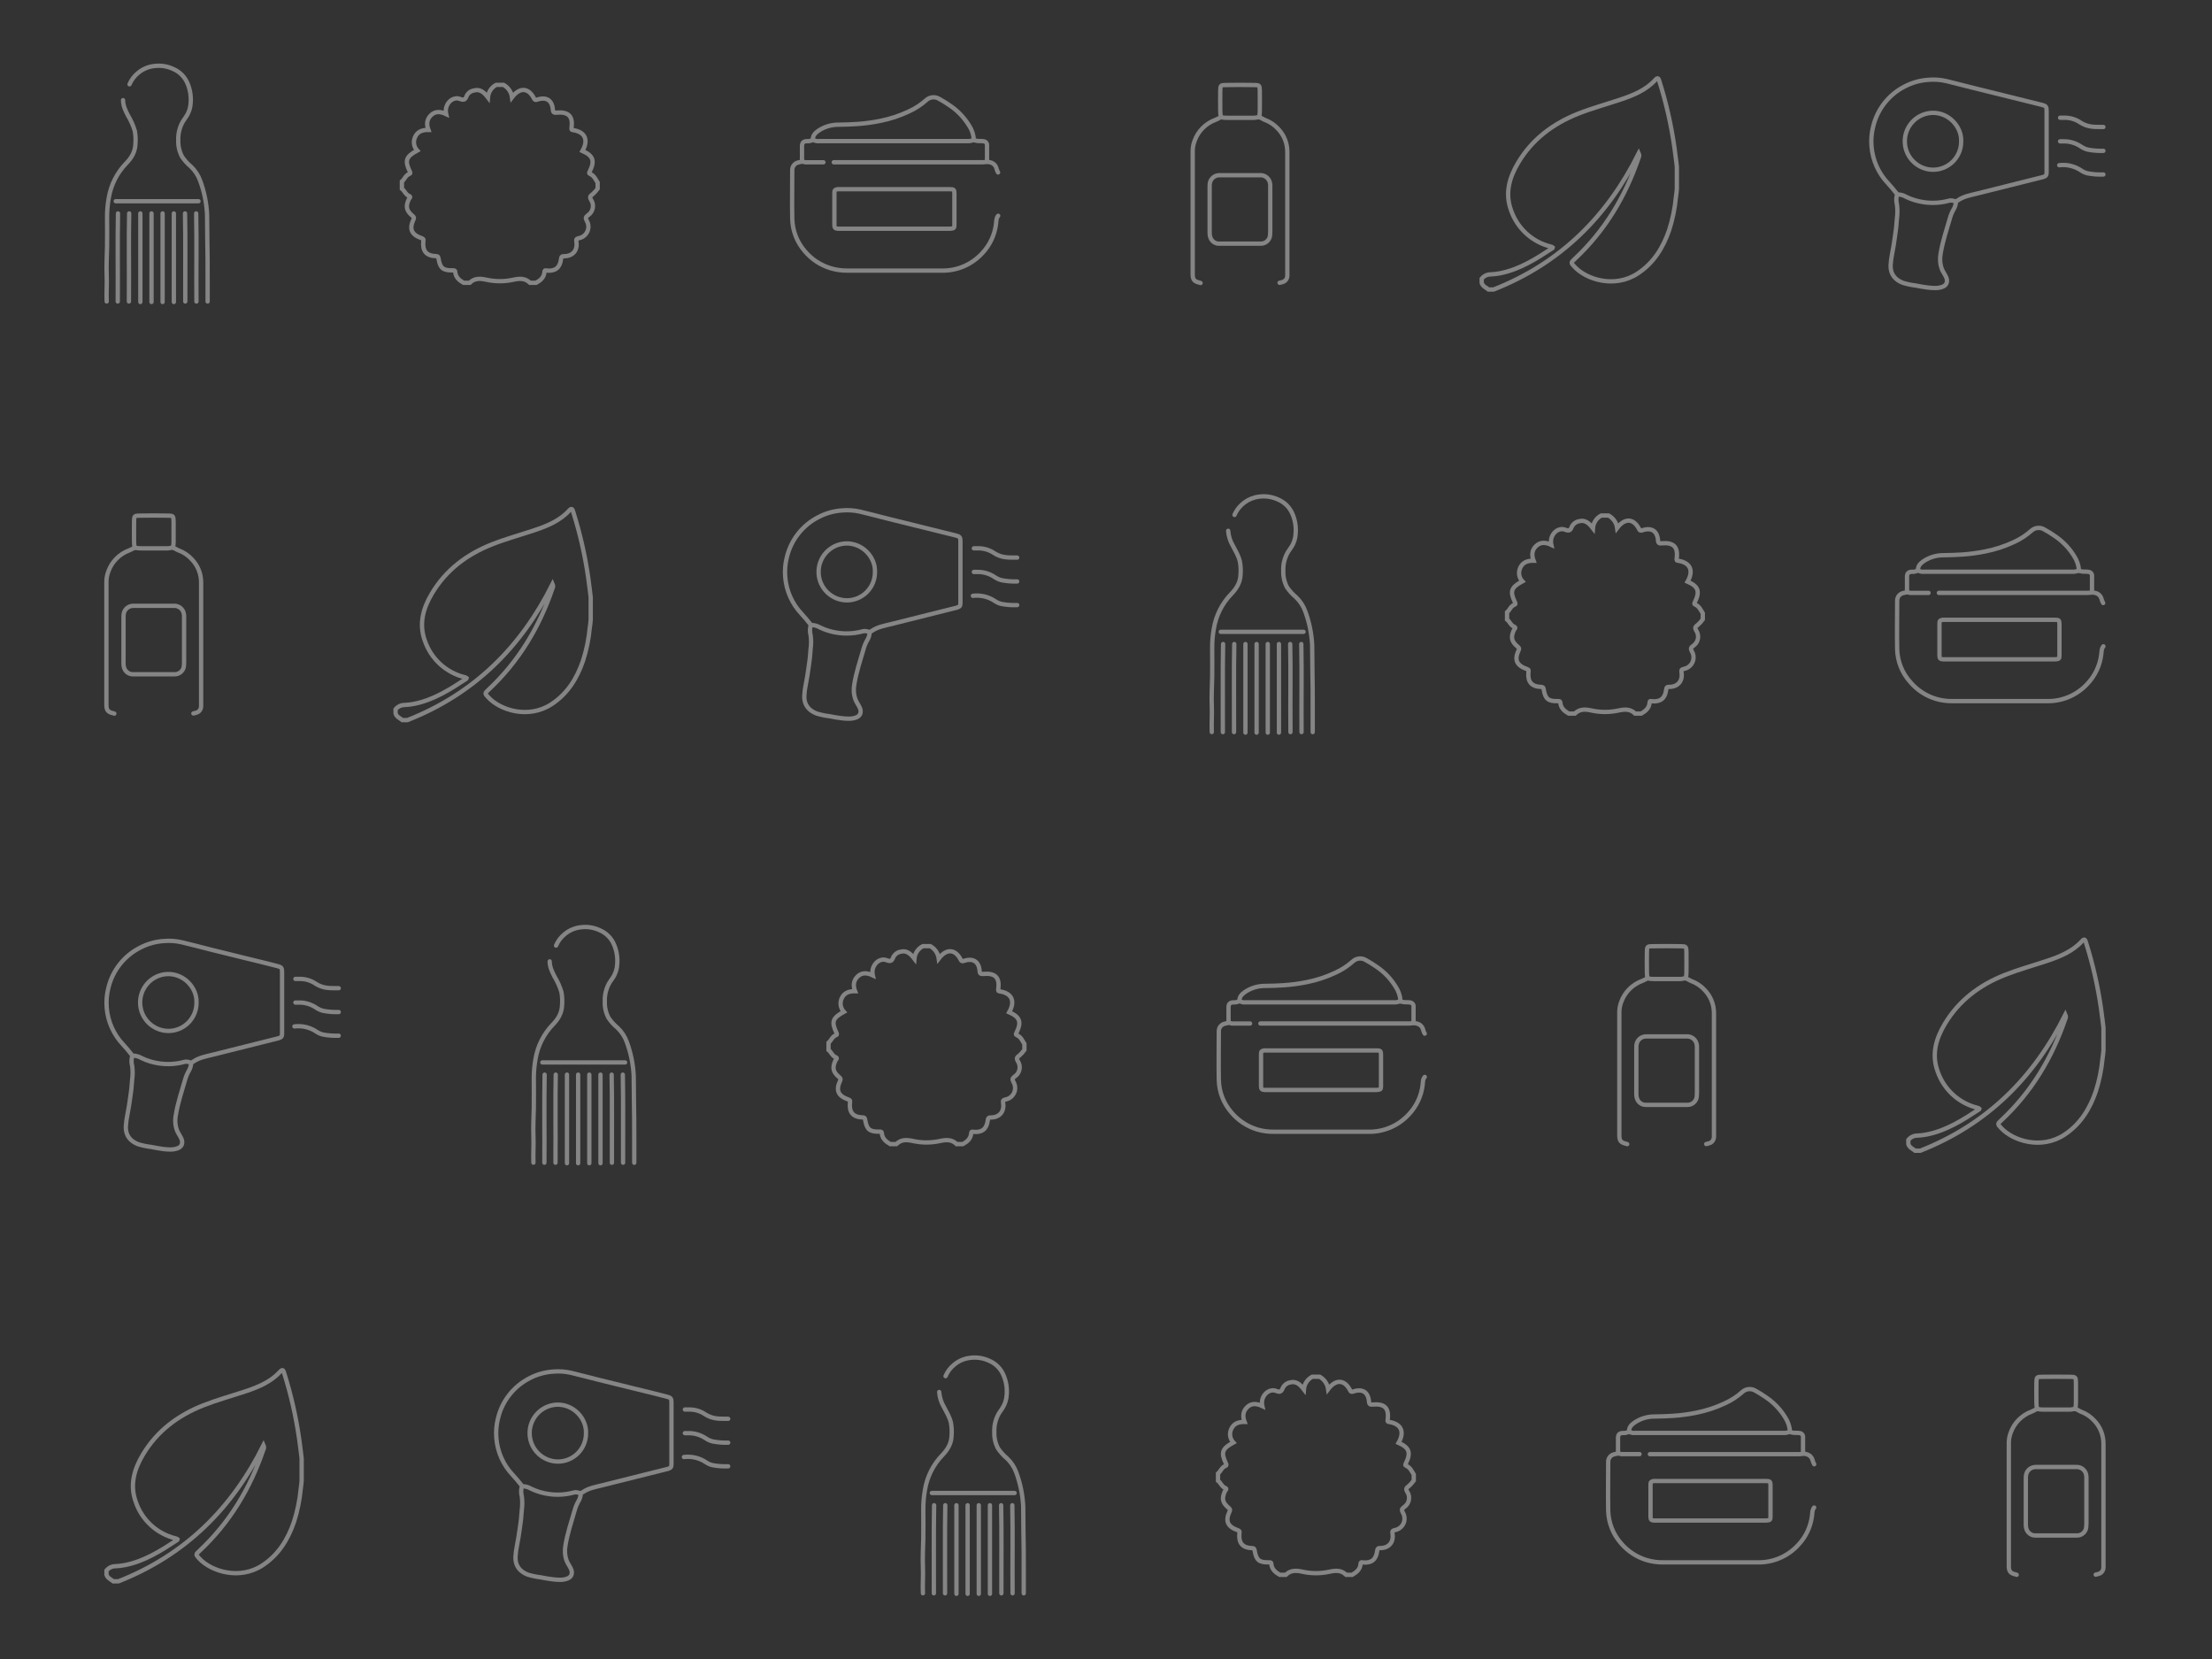 <?xml version="1.0" encoding="utf-8"?>
<!-- Generator: Adobe Illustrator 24.1.2, SVG Export Plug-In . SVG Version: 6.00 Build 0)  -->
<svg version="1.1" id="Calque_1" xmlns="http://www.w3.org/2000/svg" xmlns:xlink="http://www.w3.org/1999/xlink" x="0px" y="0px"
	 viewBox="0 0 1024 768" style="enable-background:new 0 0 1024 768;" xml:space="preserve">
<rect x="0" y="0" width="1024" height="768" fill="#333333" stroke="none"/>
<style type="text/css">
	.st0{opacity:0.4;}
	.st1{fill:none;stroke:#FFFFFF;stroke-width:2;stroke-linecap:round;stroke-linejoin:round;}
	.st2{opacity:0.4;fill:none;stroke:#FFFFFF;stroke-width:2;stroke-miterlimit:10;enable-background:new    ;}
</style>
<g id="g1KDu2.tif" class="st0">
	<path class="st1" d="M96.11,139.57c0-3.61,0-7.23,0-10.84c0-6.05,0-12.1-0.14-18.15c-0.1-3.77,0-7.54-0.11-11.31
		c-0.26-5.31-1.33-10.56-3.17-15.55c-0.9-2.51-2.37-4.78-4.31-6.62c-1.58-1.32-2.97-2.86-4.11-4.57c-1.24-2.32-1.84-4.92-1.74-7.55
		c-0.14-3.1,0.63-6.17,2.2-8.84c0.46-0.72,0.93-1.43,1.43-2.11c1.3-1.92,2.03-4.16,2.11-6.48c0.24-3.08-0.27-6.17-1.49-9
		c-1.27-3.03-3.7-5.43-6.74-6.68c-2.68-1.23-5.65-1.68-8.57-1.31c-2.71,0.28-5.28,1.35-7.39,3.07c-1.81,1.43-3.23,3.28-4.13,5.4"/>
	<path class="st1" d="M56.97,46.37c0,2.58,1.1,4.84,2.25,7.06c1.36,2.25,2.44,4.67,3.19,7.19c0.36,1.98,0.46,4,0.29,6
		c-0.11,3.59-1.77,6.43-4.28,9c-4.22,4.36-7.03,9.89-8.05,15.87c-0.55,3.04-0.82,6.12-0.8,9.2c0,4.43,0.08,8.87,0,13.31
		c-0.08,4.44-0.37,9-0.18,13.55c0.17,4-0.18,8,0,12"/>
	<path class="st1" d="M64.97,98.8v41"/>
	<path class="st1" d="M70.14,98.8v41"/>
	<path class="st1" d="M75.27,98.8v41"/>
	<path class="st1" d="M80.48,98.8v41"/>
	<path class="st1" d="M54.62,98.8c-0.26,13.59,0,27.18-0.11,40.77"/>
	<path class="st1" d="M59.8,98.8c-0.27,12.8,0,25.61-0.12,38.41c0,0.79,0,1.57,0,2.36"/>
	<path class="st1" d="M85.65,98.8c0.27,12.8,0.05,25.61,0.12,38.41v2.36"/>
	<path class="st1" d="M90.82,98.8c0.27,13.59,0,27.18,0.12,40.77"/>
	<path class="st1" d="M91.88,93.15H53.57"/>
</g>
<path class="st2" d="M229.72,39.27h3.35c2.16,1.18,3.63,3.32,3.95,5.76c3.57-4.7,7.59-4.44,10.12,0.42c0.4,0.78,0.53,1,1.56,0.66
	c4.24-1.41,6.92,0.32,7.24,4.68c0.1,1.41,0.71,1.44,1.74,1.35c5.48-0.47,7.6,1.64,6.91,7c-0.11,0.85-0.1,1,0.83,1.11
	c5.52,0.92,7.07,4.56,4.21,9.63c4.93,2.2,5.8,4.49,3.43,9.38c-0.28,0.59-0.56,1,0.16,1.29c1.85,0.77,2.51,2.52,3.45,4v2.79
	c-0.68,0.95-1.47,1.83-2.35,2.6c-1.14,0.81-1.46,1.28-0.63,2.68c1.51,2.34,0.85,5.46-1.47,7c-1.12,0.84-1.27,1.26-0.6,2.55
	c1.54,2.55,0.72,5.86-1.83,7.4c-0.54,0.32-1.12,0.55-1.74,0.67c-1.14,0.29-1.43,0.4-1.22,1.71c0.62,3.88-1.67,6.6-5.51,6.64
	c-1.18,0-1.45,0.17-1.61,1.4c-0.52,3.92-2.61,5.58-6.42,5.28c-0.68-0.06-1.18-0.4-1.26,0.66c-0.18,2.51-1.87,3.9-3.87,5h-2.79
	c-2.28-2.22-4.83-2.07-7.77-1.43c-4.09,0.9-8.33,0.9-12.42,0c-2.93-0.65-5.49-0.79-7.76,1.43h-2.79c-2-1.14-3.67-2.54-3.89-5
	c-0.06-0.6-0.14-0.8-1-0.78c-4.61,0.14-6-1-6.72-5.44c-0.15-0.94-0.31-1.1-1.29-1.14c-4.4-0.17-6.22-2.41-5.76-6.89
	c0.06-0.68,0.27-1-0.69-1.38c-4.79-1.66-5.93-4.2-3.9-8.63c0.4-0.87,0.33-1.11-0.39-1.72c-2.94-2.46-3.29-4.41-1.71-7.8
	c0.21-0.44,1.22-1,0-1.49c-1.55-0.64-2-2.37-3.23-3.29v-3.35c1.24-1,1.69-2.86,3.41-3.47c0.7-0.25,0.49-0.66,0.2-1.28
	c-2.35-5-1.68-6.77,3.48-9.58c-1.56-1.68-1.96-4.14-1-6.23c1.17-2.62,3.43-3.36,6.2-3.31c-1-2.66-0.77-4.95,1.2-6.84
	s4.32-1.76,7-0.49c-0.24-1.05-0.22-2.14,0.06-3.18c0.84-2.94,3.7-4.88,6.37-3.83c1.84,0.72,2.42,0.28,3.06-1.37
	c0.6-1.32,1.81-2.26,3.24-2.52c2.94-0.85,4.79,0.8,6.62,3.19C226.07,42.63,227.52,40.42,229.72,39.27z"/>
<g id="n1Gy6z.tif" class="st0">
	<path class="st1" d="M381.19,75.13h-7.92c-0.23,0-0.49,0.08-0.67,0c-1.09-0.59-2.12-0.1-3.17,0.11c-1.51,0.37-2.6,1.7-2.67,3.25
		c0,7.6-0.15,15.21,0,22.8c0.13,5.55,2.21,10.88,5.87,15.06c3.13,3.7,7.26,6.42,11.9,7.83c2.51,0.75,5.12,1.12,7.74,1.09
		c14.56,0,29.12,0,43.69,0c7.17,0.14,14.05-2.84,18.85-8.16c3.45-3.69,5.65-8.38,6.27-13.39c0.17-1.3,0.05-2.73,1-3.83"/>
	<path class="st1" d="M462.04,79.82c-0.35-0.59-0.61-1.24-0.76-1.91c-0.36-1.38-1.47-2.43-2.86-2.74c-1.23-0.42-2.31-0.06-3.47-0.05
		c-2.81,0-5.62,0-8.43,0h-60.54"/>
	<path class="st1" d="M450.83,64.78c-0.13-2.39-0.9-4.7-2.23-6.69c-2.22-3.62-5.17-6.73-8.68-9.12c-1.73-1.22-3.52-2.33-5.38-3.34
		c-1.84-0.99-4.09-0.73-5.66,0.64c-2.42,2.17-5.16,3.96-8.12,5.31c-4.24,2.01-8.72,3.48-13.32,4.39c-3.48,0.71-7,1.18-10.54,1.43
		c-2.87,0.22-5.75,0.26-8.62,0.32c-3.38-0.05-6.7,0.94-9.49,2.85c-1.42,1-2.58,2.19-2.49,4.12"/>
	<path class="st1" d="M371.27,74.65v-7c0-1.49,0.62-2.21,2.11-2.29c0.95,0.07,1.91-0.1,2.77-0.51c0.14-0.11,0.34-0.11,0.48,0
		c0.8,0.42,1.71,0.59,2.6,0.47c23.15,0,46.3,0,69.45,0c0.9,0,1.7-0.64,2.58-0.31c0.84,0.24,1.72,0.34,2.59,0.28
		c0.48-0.01,0.96,0.03,1.44,0.1c0.98,0.07,1.71,0.93,1.64,1.91c0,0.03-0.01,0.06-0.01,0.09v7.18"/>
	<path class="st1" d="M387.7,87.58c-1.28,0.33-1.43,0.48-1.43,1.82c0,4.92,0,9.84,0,14.76c0,1.28,0.36,1.64,1.62,1.72
		c0.19,0,0.39,0,0.58,0h51.16c0.09,0,0.19,0,0.28,0c1.8-0.16,1.9-0.3,1.91-1.91c0-4.76,0-9.52,0-14.28c0-1.88-0.22-2.1-2.1-2.1
		H387.8"/>
</g>
<g id="_5FouJC.tif" class="st0">
	<path class="st1" d="M565.05,54.27c-0.77,0.48-1.59,0.89-2.43,1.23c-4.49,1.66-8.02,5.23-9.62,9.74c-0.57,1.5-0.86,3.08-0.86,4.68
		c0,19.05,0,38.1,0,57.15c0,2.33,0.76,3.26,3.08,3.75c0.19,0.05,0.38,0.13,0.56,0.19"/>
	<path class="st1" d="M592.36,130.92c0.69-0.13,1.36-0.32,2-0.59c0.96-0.54,1.56-1.54,1.58-2.64c0-0.16,0-0.31,0-0.47V70.27
		c0-3.98-1.54-7.81-4.31-10.67c-1.69-1.85-3.81-3.26-6.17-4.12c-0.86-0.32-1.59-1-2.44-1.17s-1.65,0.24-2.51,0.23
		c-4.14,0-8.29,0-12.44,0c-0.94,0.02-1.88-0.07-2.8-0.27"/>
	<path class="st1" d="M582.91,54.14c0.2-0.92,0.3-1.87,0.29-2.81c0-3.12,0.05-6.25,0-9.37c-0.06-2.48-0.23-2.57-2.61-2.6
		c-4.39-0.08-8.79-0.08-13.18,0c-2.31,0-2.45,0.19-2.51,2.51c-0.08,3.15,0,6.3,0,9.46c-0.01,0.94,0.09,1.89,0.28,2.81"/>
	<path class="st1" d="M564.27,81.12c-1.94,0.08-3.6,1.41-4.1,3.29c-0.14,0.61-0.21,1.24-0.19,1.87c0,7.12,0,14.24,0,21.36
		c0,2,0.58,3.77,2.53,4.77c0.55,0.27,1.16,0.41,1.77,0.39h19.36c2.18,0.04,4.04-1.58,4.3-3.75c0.07-0.59,0.1-1.19,0.09-1.78
		c0-6.99,0-13.99,0-21c0.04-0.83-0.09-1.66-0.39-2.43c-0.74-1.79-2.55-2.89-4.48-2.72H564.4"/>
</g>
<path class="st2" d="M691.44,134.02h-2.37c-1.16-0.92-2.68-1.49-3.15-3.08v-1.92c1.03-1.29,2.6-2.03,4.25-2
	c1.44-0.06,2.88-0.24,4.29-0.52c9.12-1.81,16.69-6.68,24.22-11.63c0.07,0,0.06-0.22,0.09-0.33c-0.1-0.08-0.21-0.16-0.33-0.22
	c-0.18-0.07-0.37-0.12-0.56-0.17c-8.63-2.13-15.58-8.52-18.42-16.95c-2.82-7.74-0.76-15,3.34-21.86
	c6.47-10.87,16.08-18.07,27.88-22.76c6.4-2.52,13.06-4.32,19.57-6.51c6-2,11.8-4.4,16.15-9.19c1.06-1.17,1.39-0.52,1.72,0.55
	c3.17,10.02,5.51,20.29,7,30.7c0.35,2.63,1.14,8.65,1.14,9v1.92c0,2.82,0,5.64,0,8.45c0,0.77-0.37,3.22-0.43,3.7
	c-0.48,5.23-1.53,10.4-3.15,15.4c-2.8,8.06-7.08,15.1-14.52,20c-10.65,7-23.74,2.85-29.29-3.13c-1.73-1.86-1.73-1.86,0.1-3.57
	c14-13.09,23.44-28.92,29.55-46.74c0.38-0.66,0.42-1.47,0.1-2.17C744.06,100.21,722.4,121.84,691.44,134.02z"/>
<g id="_5weMXC.tif" class="st0">
	<path class="st1" d="M878.27,89.99c1.48,0,2.93,0.4,4.19,1.16c2.67,1.28,5.52,2.13,8.46,2.5c3.65,0.5,7.37,0.28,10.94-0.65
		c0.83-0.27,1.73-0.27,2.56,0c0.64,0.29,1.39,0.2,1.94-0.25c2.74-1.92,6-2.41,9.12-3.21c9.57-2.43,19.15-4.8,28.73-7.19
		c0.58-0.15,1.16-0.24,1.72-0.44c1.27-0.46,1.48-0.77,1.5-2.14s0-3,0-4.5v-24c0-1.83-0.28-2.23-2-2.68
		c-5.18-1.3-10.36-2.59-15.55-3.86c-5.39-1.33-10.79-2.63-16.18-4c-4.23-1-8.43-2.21-12.66-3.19c-2.71-0.63-5.49-0.83-8.26-0.6
		c-3.84,0.24-7.59,1.28-11,3.06c-7.35,3.73-12.7,10.5-14.62,18.52c-0.79,3.01-1.05,6.13-0.78,9.23c0.51,6.43,3.22,12.49,7.68,17.15
		c1.36,1.44,2.59,3,3.83,4.53c0.17,0.2,0.43,0.4,0.26,0.85c-0.39,1.43-0.39,2.95,0,4.38c0.29,2.1,0.29,4.24,0,6.34
		c-0.11,1-0.19,1.92-0.24,2.89c-0.11,2.06-0.52,4.07-0.76,6.11c-0.28,2.41-0.75,4.8-1.18,7.18c-0.4,1.87-0.65,3.78-0.76,5.69
		c-0.1,4.29,2.31,6.75,5.69,8.06c1.96,0.6,3.97,1.02,6,1.26c1.92,0.37,3.85,0.75,5.79,0.95c2.22,0.22,4.48,0.44,6.65-0.41
		s2.32-2.85,1.57-4.48c-0.59-1.29-1.48-2.44-2-3.77c-0.82-2.3-1-4.78-0.52-7.18c0.89-5.46,2.65-10.69,4.2-16
		c0.44-1.67,1.11-3.26,2-4.74c0.54-0.99,0.84-2.09,0.87-3.21"/>
	<path class="st1" d="M907.88,65.33c0.25-6.59-5.67-13.41-13.61-13.09c-7.27,0.39-12.85,6.6-12.46,13.87
		c0.37,6.93,6.05,12.38,12.99,12.47c7.18,0.04,13.04-5.74,13.08-12.92c0-0.08,0-0.15,0-0.23"/>
	<path class="st1" d="M973.72,58.79c-1.79-0.09-3.57,0.07-5.37-0.18c-1.87-0.21-3.66-0.85-5.24-1.87c-2.27-1.55-4.98-2.33-7.73-2.24
		h-1.71"/>
	<path class="st1" d="M973.72,69.83c-2.37,0.08-4.75-0.11-7.08-0.54c-1.14-0.27-2.23-0.74-3.21-1.39c-2.48-1.71-5.45-2.58-8.47-2.47
		c-0.43,0-0.86,0-1.29,0"/>
	<path class="st1" d="M973.72,80.77c-2.44,0.11-4.89-0.07-7.29-0.53c-1.07-0.25-2.09-0.69-3-1.32c-2.98-2.01-6.59-2.88-10.16-2.44"
		/>
</g>
<g id="g1KDu2.tif-2" class="st0">
	<path class="st1" d="M607.69,338.91c0-3.61,0-7.23,0-10.84c0-6.05,0-12.1-0.14-18.15c-0.09-3.77,0-7.54-0.11-11.31
		c-0.26-5.31-1.33-10.56-3.17-15.55c-0.9-2.51-2.37-4.78-4.31-6.62c-1.6-1.32-2.99-2.85-4.15-4.57c-1.23-2.32-1.83-4.92-1.74-7.55
		c-0.14-3.1,0.63-6.17,2.21-8.84c0.45-0.72,0.93-1.43,1.43-2.11c1.3-1.92,2.02-4.17,2.1-6.48c0.24-3.08-0.27-6.17-1.49-9
		c-1.27-3.03-3.7-5.43-6.74-6.68c-2.68-1.23-5.65-1.68-8.57-1.31c-5.08,0.56-9.47,3.79-11.52,8.47"/>
	<path class="st1" d="M568.56,245.71c0.17,2.5,0.94,4.92,2.24,7.06c1.21,2.33,2.59,4.57,3.19,7.19c0.36,1.98,0.46,4,0.3,6
		c-0.12,3.59-1.78,6.43-4.29,9c-4.22,4.36-7.03,9.89-8.05,15.87c-0.55,3.04-0.82,6.12-0.8,9.2c0,4.43,0.08,8.87,0,13.31
		s-0.37,9-0.18,13.55c0.17,4-0.18,8,0,12"/>
	<path class="st1" d="M576.55,298.14v41"/>
	<path class="st1" d="M581.72,298.14v41"/>
	<path class="st1" d="M586.89,298.14v41"/>
	<path class="st1" d="M592.06,298.14v41"/>
	<path class="st1" d="M566.21,298.14c-0.27,13.59-0.05,27.18-0.12,40.77"/>
	<path class="st1" d="M571.38,298.14c-0.27,12.8-0.05,25.61-0.12,38.41v2.36"/>
	<path class="st1" d="M597.27,298.14c0.27,12.8,0,25.61,0.12,38.41c0,0.79,0,1.57,0,2.36"/>
	<path class="st1" d="M602.41,298.14c0.26,13.59,0,27.18,0.11,40.77"/>
	<path class="st1" d="M603.46,292.49h-38.31"/>
</g>
<path class="st2" d="M741.27,238.64h3.35c2.18,1.17,3.67,3.31,4,5.76c3.57-4.7,7.59-4.44,10.12,0.42c0.4,0.78,0.54,1,1.56,0.66
	c4.24-1.41,6.92,0.32,7.24,4.68c0.1,1.41,0.71,1.44,1.74,1.35c5.48-0.47,7.61,1.64,6.91,7c-0.11,0.85-0.1,1,0.83,1.11
	c5.52,0.92,7.07,4.56,4.21,9.63c4.94,2.2,5.8,4.49,3.43,9.38c-0.28,0.59-0.55,1,0.16,1.29c1.85,0.77,2.51,2.52,3.45,4v2.79
	c-0.68,0.95-1.47,1.83-2.35,2.6c-1.14,0.81-1.46,1.28-0.62,2.68c1.5,2.35,0.84,5.46-1.48,7c-1.12,0.84-1.27,1.26-0.6,2.55
	c1.54,2.55,0.72,5.86-1.83,7.4c-0.54,0.32-1.12,0.55-1.74,0.67c-1.14,0.29-1.43,0.4-1.22,1.71c0.62,3.88-1.66,6.6-5.51,6.64
	c-1.18,0-1.45,0.17-1.61,1.4c-0.51,3.92-2.61,5.58-6.42,5.28c-0.68-0.06-1.18-0.4-1.26,0.66c-0.18,2.51-1.87,3.9-3.87,5.05h-2.79
	c-2.27-2.22-4.83-2.07-7.76-1.43c-4.1,0.89-8.33,0.89-12.43,0c-2.93-0.65-5.48-0.79-7.76,1.43h-2.79c-2-1.14-3.67-2.54-3.89-5
	c-0.06-0.6-0.14-0.8-1-0.78c-4.61,0.14-6-1-6.71-5.44c-0.16-0.94-0.31-1.1-1.3-1.14c-4.39-0.17-6.22-2.41-5.76-6.89
	c0.06-0.68,0.27-1.05-0.69-1.38c-4.79-1.66-5.93-4.2-3.9-8.63c0.4-0.87,0.33-1.11-0.39-1.72c-2.94-2.46-3.29-4.41-1.71-7.8
	c0.21-0.44,1.22-1,0-1.49c-1.55-0.64-2-2.37-3.23-3.29v-3.35c1.24-1,1.69-2.86,3.41-3.47c0.7-0.25,0.5-0.66,0.21-1.28
	c-2.36-5-1.68-6.77,3.48-9.58c-1.57-1.68-1.96-4.14-1-6.23c1.18-2.62,3.43-3.36,6.2-3.31c-1-2.66-0.77-5,1.2-6.84s4.32-1.76,7-0.49
	c-0.24-1.05-0.22-2.14,0.06-3.18c0.84-2.94,3.7-4.88,6.37-3.83c1.84,0.72,2.42,0.28,3.06-1.38c0.59-1.29,1.77-2.22,3.16-2.51
	c2.94-0.85,4.79,0.8,6.62,3.19C737.59,242.03,739.05,239.8,741.27,238.64z"/>
<g id="n1Gy6z.tif-2" class="st0">
	<path class="st1" d="M892.77,274.47h-8c-0.23,0-0.49,0.08-0.67,0c-1.08-0.59-2.12-0.1-3.16,0.11c-1.51,0.37-2.6,1.69-2.68,3.25
		c0,7.6-0.15,15.21,0,22.8c0.17,5.57,2.29,10.9,6.01,15.05c3.13,3.71,7.26,6.43,11.9,7.83c2.51,0.75,5.13,1.1,7.75,1.06
		c14.56,0,29.12,0,43.69,0c7.17,0.14,14.05-2.84,18.85-8.16c3.45-3.69,5.65-8.38,6.27-13.39c0.17-1.3,0.06-2.73,1-3.83"/>
	<path class="st1" d="M973.62,279.16c-0.35-0.59-0.61-1.24-0.76-1.91c-0.36-1.38-1.47-2.44-2.86-2.74
		c-1.22-0.42-2.31-0.06-3.46-0.05c-2.81,0-5.62,0-8.43,0h-60.55"/>
	<path class="st1" d="M962.42,264.12c-0.14-2.39-0.91-4.7-2.23-6.69c-2.22-3.62-5.18-6.73-8.69-9.12c-1.73-1.22-3.52-2.33-5.38-3.34
		c-1.84-0.99-4.09-0.73-5.66,0.64c-2.42,2.17-5.16,3.96-8.12,5.31c-4.24,1.99-8.72,3.45-13.32,4.35c-3.48,0.71-7,1.18-10.54,1.43
		c-2.87,0.22-5.74,0.26-8.62,0.32c-3.38-0.05-6.7,0.94-9.49,2.85c-1.42,1-2.58,2.19-2.49,4.12"/>
	<path class="st1" d="M882.81,273.99c0-2.33,0-4.66,0-7c0-1.49,0.61-2.21,2.1-2.29c0.95,0.08,1.91-0.1,2.77-0.51
		c0.14-0.11,0.34-0.11,0.48,0c0.8,0.42,1.71,0.59,2.6,0.47c23.15,0,46.3,0,69.45,0c0.9,0,1.7-0.64,2.59-0.31
		c0.84,0.24,1.72,0.34,2.59,0.28c0.48-0.01,0.96,0.03,1.43,0.1c0.98,0.07,1.71,0.93,1.64,1.91c0,0.03-0.01,0.06-0.01,0.09
		c0,2.39,0,4.79,0,7.18"/>
	<path class="st1" d="M899.27,286.92c-1.28,0.33-1.43,0.48-1.43,1.82c0,4.92,0,9.84,0,14.76c0,1.28,0.36,1.64,1.62,1.72h52
		c1.8-0.16,1.91-0.3,1.91-1.91c0-4.76,0-9.52,0-14.28c0-1.88-0.22-2.1-2.1-2.1h-51.89"/>
</g>
<g id="_5FouJC.tif-2" class="st0">
	<path class="st1" d="M62.21,253.57c-0.77,0.48-1.59,0.89-2.43,1.23c-4.49,1.66-8.02,5.23-9.62,9.74c-0.58,1.51-0.88,3.11-0.89,4.73
		c0,19.05,0,38.1,0,57.15c0,2.33,0.77,3.26,3.09,3.75c0.19,0,0.38,0.13,0.56,0.19"/>
	<path class="st1" d="M89.52,330.27c0.69-0.13,1.36-0.32,2-0.59c0.96-0.54,1.56-1.54,1.58-2.64c0-0.16,0-0.31,0-0.47v-57
		c0-3.98-1.54-7.81-4.31-10.67c-1.69-1.85-3.81-3.26-6.17-4.12c-0.86-0.32-1.59-0.95-2.44-1.17s-1.65,0.24-2.51,0.23
		c-4.14,0-8.29,0-12.44,0c-0.94,0-1.88-0.09-2.8-0.29"/>
	<path class="st1" d="M80.07,253.48c0.2-0.92,0.3-1.87,0.29-2.81c0-3.13,0-6.25,0-9.37c-0.06-2.48-0.23-2.57-2.61-2.6
		c-4.39-0.08-8.78-0.08-13.18,0c-2.31,0-2.45,0.19-2.51,2.51c-0.08,3.15,0,6.3,0,9.46c-0.01,0.94,0.09,1.89,0.28,2.81"/>
	<path class="st1" d="M61.46,280.46c-1.94,0.08-3.6,1.41-4.1,3.29c-0.14,0.61-0.21,1.24-0.19,1.87c0,7.12,0,14.24,0,21.36
		c0,2.05,0.58,3.77,2.53,4.77c0.55,0.27,1.16,0.41,1.77,0.39h19.36c2.18,0.04,4.04-1.58,4.3-3.75c0.07-0.59,0.1-1.19,0.09-1.78
		c0-6.99,0-13.99,0-21c0.04-0.83-0.09-1.66-0.39-2.44c-0.75-1.78-2.56-2.88-4.48-2.71H61.56"/>
</g>
<path class="st2" d="M188.6,333.36h-2.33c-1.16-0.92-2.68-1.49-3.15-3.08v-1.92c1.03-1.29,2.6-2.03,4.25-2
	c1.44-0.07,2.87-0.24,4.29-0.52c9.12-1.81,16.69-6.68,24.22-11.63c0.07-0.05,0.06-0.22,0.09-0.33c-0.1-0.08-0.21-0.16-0.33-0.22
	c-0.18-0.07-0.37-0.12-0.56-0.17c-8.63-2.13-15.58-8.52-18.42-16.95c-2.82-7.74-0.77-15,3.33-21.86
	c6.49-10.84,16.08-18.07,27.89-22.73c6.4-2.52,13.06-4.32,19.57-6.51c6-2,11.8-4.4,16.15-9.19c1.06-1.17,1.39-0.52,1.72,0.55
	c3.17,10.02,5.51,20.29,7,30.7c0.35,2.63,1.14,8.64,1.14,9v1.92c0,2.82,0,5.64,0,8.45c0,0.77-0.37,3.22-0.43,3.7
	c-0.48,5.23-1.54,10.4-3.16,15.4c-2.79,8.06-7.07,15.1-14.51,20c-10.65,7-23.75,2.85-29.29-3.13c-1.73-1.86-1.73-1.86,0.1-3.57
	c14-13.09,23.44-28.92,29.55-46.74c0.38-0.66,0.42-1.47,0.1-2.17C241.27,299.55,219.56,321.18,188.6,333.36z"/>
<g id="_5weMXC.tif-2" class="st0">
	<path class="st1" d="M375.45,289.33c1.48,0,2.93,0.4,4.19,1.16c2.67,1.28,5.52,2.13,8.46,2.5c3.65,0.5,7.37,0.28,10.94-0.65
		c0.83-0.27,1.73-0.27,2.56,0c0.64,0.29,1.39,0.2,1.94-0.25c2.74-1.92,6-2.41,9.12-3.21c9.57-2.43,19.15-4.8,28.73-7.19
		c0.57-0.15,1.16-0.24,1.72-0.44c1.27-0.46,1.48-0.77,1.5-2.14s0-3,0-4.5v-24c0-1.83-0.28-2.23-2-2.68
		c-5.18-1.3-10.36-2.59-15.55-3.86c-5.39-1.33-10.79-2.63-16.19-4c-4.22-1.05-8.42-2.21-12.65-3.19c-2.71-0.63-5.49-0.83-8.26-0.6
		c-3.84,0.24-7.59,1.28-11,3.06c-7.38,3.73-12.75,10.52-14.69,18.56c-0.78,3.01-1.04,6.13-0.77,9.23
		c0.51,6.43,3.22,12.48,7.67,17.14c1.36,1.44,2.59,3,3.83,4.53c0.16,0.2,0.43,0.4,0.26,0.85c-0.4,1.43-0.4,2.95,0,4.38
		c0.29,2.1,0.29,4.24,0,6.34c-0.11,0.95-0.19,1.92-0.24,2.89c-0.11,2.06-0.52,4.07-0.76,6.11c-0.28,2.41-0.75,4.8-1.18,7.18
		c-0.4,1.87-0.65,3.78-0.76,5.69c-0.1,4.29,2.31,6.74,5.69,8.06c1.96,0.6,3.97,1.02,6,1.26c1.92,0.37,3.85,0.75,5.79,0.95
		c2.22,0.22,4.48,0.44,6.64-0.41s2.33-2.85,1.58-4.48c-0.59-1.29-1.48-2.44-2-3.77c-0.82-2.3-1-4.78-0.52-7.18
		c0.89-5.46,2.65-10.69,4.2-16c0.44-1.66,1.11-3.26,2-4.73c0.54-0.99,0.84-2.09,0.87-3.21"/>
	<path class="st1" d="M405.04,264.67c0.25-6.59-5.67-13.41-13.61-13.09c-7.27,0.39-12.85,6.6-12.46,13.87
		c0.37,6.93,6.05,12.38,12.99,12.47c7.18,0.04,13.04-5.74,13.08-12.92c0-0.08,0-0.15,0-0.23"/>
	<path class="st1" d="M470.88,258.13c-1.79-0.09-3.57,0.07-5.37-0.18c-1.87-0.21-3.66-0.85-5.24-1.87
		c-2.28-1.55-4.98-2.33-7.73-2.25c-0.57,0-1.14,0-1.71,0"/>
	<path class="st1" d="M470.88,269.17c-2.37,0.08-4.75-0.11-7.08-0.54c-1.14-0.27-2.23-0.74-3.21-1.39
		c-2.49-1.71-5.45-2.58-8.47-2.47h-1.29"/>
	<path class="st1" d="M470.88,280.11c-2.44,0.11-4.89-0.07-7.29-0.53c-1.07-0.25-2.09-0.7-3-1.32c-3-2.02-6.62-2.89-10.21-2.44"/>
</g>
<path class="st2" d="M607.52,637.32h3.36c2.16,1.19,3.62,3.32,3.95,5.76c3.57-4.7,7.58-4.44,10.11,0.42c0.41,0.78,0.54,1,1.56,0.66
	c4.24-1.41,6.92,0.32,7.24,4.68c0.1,1.41,0.72,1.44,1.74,1.35c5.49-0.47,7.61,1.64,6.91,7c-0.11,0.85-0.1,1,0.83,1.11
	c5.52,0.92,7.08,4.56,4.22,9.63c4.93,2.2,5.79,4.49,3.43,9.38c-0.29,0.59-0.56,1,0.16,1.29c1.84,0.77,2.5,2.52,3.44,4v2.79
	c-0.68,0.95-1.46,1.83-2.34,2.6c-1.14,0.81-1.47,1.28-0.63,2.68c1.5,2.35,0.84,5.46-1.48,7c-1.12,0.84-1.27,1.26-0.6,2.55
	c1.54,2.54,0.73,5.85-1.81,7.39c-0.54,0.33-1.13,0.56-1.75,0.68c-1.14,0.29-1.44,0.4-1.23,1.71c0.63,3.88-1.66,6.6-5.51,6.64
	c-1.17,0-1.45,0.17-1.61,1.4c-0.51,3.92-2.6,5.58-6.41,5.28c-0.69-0.06-1.19-0.4-1.26,0.66c-0.18,2.51-1.88,3.9-3.87,5.05h-2.8
	c-2.27-2.22-4.83-2.07-7.76-1.43c-4.09,0.9-8.33,0.9-12.42,0c-2.94-0.65-5.49-0.79-7.77,1.43h-2.79c-2-1.14-3.66-2.54-3.89-5
	c0-0.6-0.13-0.8-1-0.78c-4.62,0.14-6-1-6.72-5.44c-0.16-0.94-0.31-1.11-1.29-1.14c-4.4-0.17-6.22-2.41-5.77-6.89
	c0.07-0.68,0.27-1-0.69-1.38c-4.79-1.66-5.93-4.2-3.9-8.63c0.41-0.87,0.34-1.11-0.39-1.72c-2.94-2.46-3.28-4.41-1.7-7.8
	c0.2-0.44,1.21-1,0-1.49c-1.55-0.64-2-2.37-3.23-3.29v-3.35c1.25-1,1.69-2.86,3.41-3.47c0.7-0.25,0.5-0.66,0.21-1.28
	c-2.35-5-1.68-6.77,3.48-9.58c-1.56-1.68-1.96-4.14-1-6.23c1.18-2.62,3.43-3.36,6.2-3.31c-1-2.66-0.76-4.95,1.2-6.84
	s4.32-1.76,7-0.49c-0.24-1.05-0.22-2.14,0.06-3.18c0.85-2.94,3.7-4.88,6.37-3.83c1.85,0.72,2.43,0.28,3.06-1.38
	c0.6-1.29,1.77-2.22,3.17-2.51c2.94-0.85,4.78,0.8,6.61,3.19C603.8,640.7,605.28,638.47,607.52,637.32z"/>
<g id="n1Gy6z.tif-3" class="st0">
	<path class="st1" d="M758.99,673.15h-8c-0.22,0-0.49,0.08-0.66,0c-1.09-0.59-2.13-0.1-3.17,0.11c-1.51,0.37-2.6,1.69-2.68,3.25
		c0,7.6-0.14,15.21,0,22.8c0.14,5.55,2.22,10.88,5.88,15.06c3.13,3.7,7.26,6.42,11.9,7.83c2.52,0.75,5.13,1.11,7.76,1.06
		c14.56,0,29.12,0,43.68,0c7.17,0.14,14.05-2.84,18.85-8.16c3.46-3.68,5.66-8.37,6.27-13.39c0.17-1.3,0.06-2.73,1-3.83"/>
	<path class="st1" d="M839.85,677.84c-0.36-0.59-0.61-1.24-0.77-1.91c-0.36-1.38-1.46-2.44-2.85-2.75c-1.23-0.41-2.32,0-3.47,0
		c-2.81,0-5.62,0-8.43,0h-60.55"/>
	<path class="st1" d="M828.64,662.8c-0.14-2.39-0.91-4.7-2.23-6.69c-2.22-3.62-5.18-6.73-8.69-9.12c-1.72-1.22-3.52-2.33-5.37-3.34
		c-1.84-0.99-4.1-0.74-5.67,0.64c-2.42,2.17-5.15,3.96-8.11,5.31c-4.24,2-8.7,3.47-13.3,4.39c-3.48,0.71-7,1.18-10.54,1.43
		c-2.87,0.22-5.74,0.26-8.62,0.32c-3.38-0.06-6.69,0.94-9.48,2.85c-1.43,1-2.59,2.19-2.49,4.12"/>
	<path class="st1" d="M749.03,672.67v-7c0-1.49,0.62-2.21,2.11-2.29c0.95,0.07,1.91-0.1,2.77-0.51c0.14-0.11,0.34-0.11,0.48,0
		c0.79,0.42,1.7,0.59,2.59,0.47c23.15,0,46.3,0,69.46,0c0.9,0,1.69-0.64,2.58-0.31c0.84,0.24,1.72,0.34,2.59,0.28
		c0.48-0.01,0.96,0.03,1.43,0.1c0.98,0.07,1.71,0.91,1.64,1.89c0,0.04-0.01,0.07-0.01,0.11c0,2.39,0,4.79,0,7.18"/>
	<path class="st1" d="M765.51,685.6c-1.29,0.33-1.43,0.48-1.44,1.82c0,4.92,0,9.84,0,14.76c0,1.28,0.37,1.64,1.63,1.72h52
		c1.8-0.16,1.9-0.3,1.91-1.91c0-4.76,0-9.52,0-14.28c0-1.88-0.23-2.1-2.1-2.1H765.6"/>
</g>
<g id="_5FouJC.tif-3" class="st0">
	<path class="st1" d="M942.86,652.27c-0.77,0.48-1.59,0.89-2.43,1.23c-4.49,1.66-8.02,5.23-9.62,9.74
		c-0.57,1.49-0.86,3.08-0.87,4.68c0,19.05,0,38.1,0,57.15c0,2.33,0.77,3.26,3.09,3.75c0.19,0.05,0.37,0.13,0.56,0.19"/>
	<path class="st1" d="M970.16,728.94c0.69-0.13,1.36-0.32,2-0.59c0.96-0.54,1.57-1.54,1.59-2.64c0-0.16,0-0.31,0-0.47v-56.97
		c0-3.98-1.54-7.81-4.31-10.67c-1.7-1.85-3.81-3.26-6.17-4.12c-0.86-0.32-1.6-1-2.44-1.17s-1.65,0.24-2.51,0.23
		c-4.15,0-8.29,0-12.44,0c-0.94,0-1.89-0.09-2.81-0.29"/>
	<path class="st1" d="M960.72,652.16c0.19-0.92,0.29-1.87,0.29-2.81c0-3.13,0-6.25,0-9.37c-0.05-2.48-0.22-2.57-2.6-2.61
		c-4.39-0.07-8.78-0.07-13.19,0c-2.31,0-2.44,0.19-2.5,2.5c-0.08,3.16,0,6.31,0,9.47c0,0.94,0.09,1.89,0.29,2.81"/>
	<path class="st1" d="M942.11,679.14c-1.94,0.08-3.6,1.41-4.1,3.29c-0.15,0.61-0.21,1.24-0.2,1.87c0,7.12,0,14.24,0,21.36
		c0,2.05,0.59,3.77,2.53,4.77c0.55,0.27,1.16,0.41,1.78,0.39h19.35c2.18,0.04,4.04-1.58,4.29-3.75c0.07-0.59,0.1-1.19,0.1-1.78
		v-21.02c0.04-0.83-0.09-1.66-0.38-2.44c-0.75-1.78-2.56-2.87-4.48-2.71h-18.8"/>
</g>
<g id="g1KDu2.tif-3" class="st0">
	<path class="st1" d="M473.92,737.59c0-3.61,0-7.23,0-10.84c0-6.05,0-12.1-0.15-18.15c-0.09-3.77,0-7.54-0.1-11.31
		c-0.27-5.31-1.33-10.56-3.17-15.55c-0.9-2.52-2.38-4.78-4.32-6.62c-1.59-1.32-2.98-2.86-4.14-4.57c-1.24-2.32-1.84-4.92-1.74-7.55
		c-0.15-3.1,0.62-6.17,2.2-8.84c0.46-0.72,0.93-1.43,1.43-2.11c1.29-1.92,2.02-4.17,2.11-6.48c0.24-3.08-0.28-6.17-1.5-9
		c-1.27-3.03-3.69-5.43-6.73-6.68c-2.68-1.23-5.65-1.68-8.57-1.31c-2.71,0.28-5.28,1.35-7.39,3.07c-1.81,1.42-3.23,3.28-4.13,5.4"/>
	<path class="st1" d="M434.78,644.39c0.17,2.5,0.94,4.92,2.24,7.06c1.21,2.33,2.59,4.57,3.2,7.19c0.35,1.98,0.45,4,0.29,6
		c-0.11,3.59-1.78,6.43-4.28,9c-4.21,4.36-7,9.89-8,15.87c-0.56,3.03-0.83,6.11-0.81,9.2c0,4.43,0.08,8.87,0,13.31
		s-0.37,9-0.17,13.55c0.17,4-0.19,8,0,12"/>
	<path class="st1" d="M442.77,696.82v41"/>
	<path class="st1" d="M447.94,696.82v41"/>
	<path class="st1" d="M453.11,696.82v41"/>
	<path class="st1" d="M458.27,696.82v41"/>
	<path class="st1" d="M432.43,696.82c-0.27,13.59-0.05,27.18-0.12,40.77"/>
	<path class="st1" d="M437.6,696.82c-0.26,12.8-0.05,25.61-0.12,38.41v2.36"/>
	<path class="st1" d="M463.46,696.82c0.26,12.8,0.05,25.61,0.11,38.41c0,0.79,0,1.57,0,2.36"/>
	<path class="st1" d="M468.63,696.82c0.27,13.59,0,27.18,0.12,40.77"/>
	<path class="st1" d="M469.69,691.16h-38.32"/>
</g>
<path class="st2" d="M54.82,732.04h-2.37c-1.16-0.92-2.68-1.49-3.15-3.08v-1.92c1.03-1.29,2.6-2.02,4.25-2
	c1.44-0.07,2.88-0.24,4.3-0.52c9.11-1.81,16.68-6.68,24.21-11.63c0.07-0.05,0.06-0.22,0.09-0.33c-0.1-0.08-0.21-0.16-0.32-0.22
	c-0.18-0.07-0.38-0.12-0.56-0.18c-8.64-2.12-15.59-8.51-18.43-16.94c-2.82-7.75-0.76-15,3.34-21.86
	c6.49-10.87,16.09-18.09,27.89-22.76c6.4-2.52,13-4.33,19.57-6.51c6-2,11.8-4.4,16.14-9.19c1.06-1.17,1.4-0.52,1.72,0.55
	c3.17,10.02,5.51,20.29,7,30.7c0.35,2.63,1.14,8.64,1.14,9v1.92c0,2.82,0,5.64,0,8.45c0,0.77-0.37,3.22-0.42,3.7
	c-0.49,5.23-1.55,10.4-3.16,15.4c-2.8,8.06-7.08,15.1-14.51,20c-10.65,7-23.75,2.85-29.3-3.13c-1.73-1.86-1.73-1.86,0.11-3.57
	c14-13.09,23.44-28.92,29.54-46.74c0.39-0.66,0.42-1.47,0.1-2.17C107.44,698.27,85.78,719.86,54.82,732.04z"/>
<g id="_5weMXC.tif-3" class="st0">
	<path class="st1" d="M241.67,688.01c1.48,0,2.93,0.4,4.19,1.16c2.67,1.28,5.52,2.13,8.46,2.5c3.65,0.5,7.37,0.28,10.94-0.65
		c0.83-0.27,1.73-0.27,2.56,0c0.64,0.29,1.4,0.2,1.95-0.25c2.74-1.92,6-2.41,9.11-3.21c9.57-2.43,19.16-4.8,28.74-7.19
		c0.57-0.15,1.16-0.24,1.71-0.44c1.28-0.46,1.48-0.77,1.5-2.14s0-3,0-4.5v-24.02c0-1.83-0.28-2.23-2-2.68
		c-5.17-1.33-10.35-2.62-15.54-3.86c-5.4-1.33-10.8-2.63-16.19-4c-4.22-1-8.42-2.21-12.66-3.19c-2.71-0.63-5.49-0.83-8.26-0.6
		c-3.84,0.24-7.59,1.28-11,3.06c-7.35,3.74-12.69,10.5-14.62,18.52c-0.79,3.01-1.05,6.13-0.78,9.23c0.51,6.43,3.22,12.49,7.68,17.15
		c1.36,1.44,2.6,3,3.84,4.53c0.16,0.19,0.43,0.4,0.25,0.85c-0.4,1.43-0.4,2.95,0,4.38c0.29,2.1,0.29,4.24,0,6.34
		c-0.11,1-0.19,1.92-0.24,2.89c-0.11,2.06-0.52,4.07-0.75,6.11c-0.28,2.41-0.76,4.79-1.19,7.18c-0.4,1.87-0.65,3.78-0.76,5.69
		c-0.09,4.29,2.31,6.74,5.69,8.06c1.96,0.6,3.97,1.02,6,1.26c1.92,0.37,3.85,0.75,5.79,0.94c2.22,0.23,4.48,0.45,6.65-0.4
		s2.32-2.85,1.57-4.49c-0.59-1.28-1.48-2.43-2-3.77c-0.82-2.3-1-4.78-0.52-7.18c0.9-5.45,2.65-10.68,4.2-16
		c0.45-1.66,1.12-3.25,2-4.73c0.53-0.99,0.83-2.09,0.86-3.21"/>
	<path class="st1" d="M271.27,663.35c0.25-6.59-5.67-13.41-13.62-13.09c-7.27,0.39-12.84,6.6-12.45,13.87
		c0.37,6.93,6.05,12.39,12.99,12.47c7.18,0.04,13.04-5.74,13.08-12.92c0-0.08,0-0.15,0-0.23"/>
	<path class="st1" d="M337.1,656.81c-1.78-0.09-3.57,0.07-5.36-0.18c-1.87-0.22-3.67-0.86-5.25-1.87c-2.27-1.55-4.97-2.34-7.72-2.25
		c-0.57,0-1.15,0-1.72,0"/>
	<path class="st1" d="M337.1,667.85c-2.37,0.08-4.74-0.11-7.07-0.54c-1.15-0.27-2.24-0.74-3.22-1.4c-2.49-1.7-5.46-2.57-8.47-2.46
		c-0.43,0-0.86,0-1.29,0"/>
	<path class="st1" d="M337.1,678.79c-2.44,0.1-4.89-0.07-7.29-0.53c-1.07-0.25-2.09-0.7-3-1.33c-3-2.01-6.63-2.88-10.21-2.43"/>
</g>
<g id="n1Gy6z.tif-4" class="st0">
	<path class="st1" d="M578.69,473.81h-7.95c-0.23,0-0.49,0.08-0.67,0c-1.09-0.59-2.12-0.1-3.17,0.11c-1.51,0.37-2.6,1.7-2.67,3.25
		c0,7.6-0.15,15.21,0,22.8c0.13,5.55,2.21,10.88,5.87,15.06c3.13,3.7,7.26,6.42,11.9,7.83c2.52,0.75,5.13,1.1,7.76,1.06
		c14.56,0,29.12,0,43.69,0c7.17,0.14,14.05-2.84,18.85-8.16c3.45-3.69,5.65-8.38,6.27-13.39c0.17-1.3,0-2.73,1-3.83"/>
	<path class="st1" d="M659.54,478.5c-0.35-0.59-0.61-1.24-0.76-1.91c-0.36-1.38-1.47-2.43-2.86-2.74c-1.23-0.42-2.31-0.06-3.47-0.05
		c-2.81,0-5.62,0-8.43,0h-60.54"/>
	<path class="st1" d="M648.33,463.46c-0.13-2.39-0.9-4.7-2.23-6.69c-2.22-3.62-5.17-6.73-8.68-9.12c-1.73-1.22-3.52-2.33-5.38-3.34
		c-1.84-0.99-4.09-0.73-5.66,0.64c-2.42,2.17-5.15,3.97-8.11,5.32c-4.24,2.01-8.72,3.48-13.32,4.39c-3.48,0.71-7,1.18-10.54,1.43
		c-2.87,0.22-5.75,0.26-8.62,0.32c-3.39-0.06-6.72,0.94-9.52,2.86c-1.42,1-2.58,2.19-2.49,4.12"/>
	<path class="st1" d="M568.72,473.33v-7c0-1.49,0.62-2.21,2.11-2.29c0.95,0.07,1.91-0.1,2.77-0.51c0.14-0.11,0.34-0.11,0.48,0
		c0.8,0.42,1.71,0.59,2.6,0.47c23.15,0,46.3,0,69.45,0c0.9,0,1.7-0.64,2.58-0.31c0.84,0.24,1.72,0.34,2.59,0.28
		c0.48-0.01,0.96,0.03,1.44,0.1c0.98,0.07,1.71,0.93,1.64,1.91c0,0.03-0.01,0.06-0.01,0.09v7.18"/>
	<path class="st1" d="M585.2,486.27c-1.28,0.33-1.43,0.48-1.43,1.82c0,4.92,0,9.84,0,14.76c0,1.28,0.36,1.64,1.62,1.72h52
		c1.8-0.16,1.9-0.3,1.91-1.91c0-4.76,0-9.52,0-14.28c0-1.88-0.22-2.1-2.1-2.1h-51.93"/>
</g>
<g id="_5FouJC.tif-4" class="st0">
	<path class="st1" d="M762.55,452.91c-0.77,0.48-1.59,0.89-2.43,1.23c-4.49,1.66-8.02,5.23-9.62,9.74c-0.57,1.5-0.86,3.08-0.86,4.68
		c0,19.05,0,38.1,0,57.15c0,2.33,0.76,3.26,3.08,3.75c0.19,0,0.38,0.13,0.56,0.19"/>
	<path class="st1" d="M789.86,529.6c0.69-0.13,1.36-0.32,2-0.59c0.96-0.54,1.56-1.54,1.58-2.64c0-0.16,0-0.31,0-0.47v-57
		c-0.01-3.97-1.57-7.78-4.34-10.63c-1.69-1.85-3.81-3.26-6.17-4.12c-0.86-0.32-1.59-0.95-2.44-1.17s-1.65,0.24-2.51,0.23
		c-4.14,0-8.29,0-12.44,0c-0.94,0-1.88-0.09-2.8-0.29"/>
	<path class="st1" d="M780.41,452.82c0.2-0.92,0.3-1.87,0.29-2.81c0-3.13,0.05-6.25,0-9.37c-0.06-2.48-0.23-2.57-2.61-2.6
		c-4.39-0.08-8.79-0.08-13.18,0c-2.31,0-2.45,0.19-2.51,2.51c-0.08,3.15,0,6.3,0,9.46c-0.01,0.94,0.09,1.89,0.28,2.81"/>
	<path class="st1" d="M761.8,479.8c-1.94,0.08-3.6,1.41-4.1,3.29c-0.14,0.61-0.21,1.24-0.19,1.87c0,7.12,0,14.24,0,21.36
		c0,2.05,0.58,3.77,2.53,4.77c0.55,0.27,1.16,0.41,1.77,0.39h19.36c2.18,0.04,4.04-1.58,4.3-3.75c0.07-0.59,0.1-1.19,0.09-1.78
		c0-6.99,0-13.99,0-21c0.04-0.83-0.09-1.66-0.39-2.44c-0.75-1.78-2.56-2.88-4.48-2.71H761.9"/>
</g>
<path class="st2" d="M888.94,532.7h-2.37c-1.16-0.92-2.68-1.49-3.15-3.08v-1.92c1.03-1.29,2.6-2.03,4.25-2
	c1.44-0.07,2.87-0.24,4.29-0.52c9.12-1.81,16.69-6.68,24.22-11.63c0.07,0,0.06-0.22,0.09-0.33c-0.1-0.09-0.21-0.16-0.33-0.22
	c-0.18-0.07-0.37-0.12-0.56-0.18c-8.63-2.13-15.58-8.52-18.42-16.94c-2.82-7.74-0.76-15,3.34-21.86
	c6.48-10.84,16.08-18.07,27.88-22.73c6.4-2.52,13.06-4.33,19.57-6.51c6-2,11.8-4.4,16.15-9.19c1.06-1.17,1.39-0.52,1.72,0.55
	c3.17,10.02,5.51,20.29,7,30.7c0.35,2.63,1.14,8.64,1.14,9v1.92c0,2.82,0,5.64,0,8.45c0,0.77-0.37,3.22-0.43,3.7
	c-0.48,5.23-1.53,10.4-3.15,15.4c-2.8,8.06-7.08,15.1-14.52,20c-10.65,7-23.74,2.85-29.29-3.13c-1.73-1.86-1.73-1.86,0.1-3.57
	c14-13.09,23.44-28.92,29.55-46.74c0.38-0.66,0.42-1.47,0.1-2.17C941.56,498.89,919.9,520.52,888.94,532.7z"/>
<g id="g1KDu2.tif-4" class="st0">
	<path class="st1" d="M293.61,538.27c0-3.61,0-7.23,0-10.84c0-6,0-12.1-0.14-18.15c-0.1-3.77,0-7.54-0.11-11.31
		c-0.26-5.31-1.33-10.56-3.17-15.55c-0.9-2.51-2.37-4.78-4.31-6.62c-1.6-1.32-2.99-2.85-4.15-4.57c-1.24-2.32-1.84-4.92-1.74-7.55
		c-0.14-3.1,0.63-6.17,2.2-8.84c0.46-0.72,0.93-1.43,1.43-2.11c1.3-1.92,2.03-4.16,2.11-6.48c0.24-3.08-0.27-6.17-1.49-9
		c-1.27-3.03-3.7-5.43-6.74-6.68c-2.68-1.23-5.65-1.68-8.57-1.31c-2.71,0.28-5.28,1.35-7.39,3.07c-1.81,1.43-3.23,3.28-4.13,5.4"/>
	<path class="st1" d="M254.47,445.05c0,2.58,1.1,4.84,2.25,7.06c1.36,2.25,2.44,4.67,3.19,7.19c0.36,1.98,0.46,4,0.29,6
		c-0.11,3.59-1.77,6.43-4.28,9c-4.2,4.36-6.99,9.9-8,15.87c-0.55,3.04-0.82,6.12-0.8,9.2c0,4.43,0.08,8.87,0,13.31
		s-0.37,9-0.18,13.55c0.17,4-0.18,8,0,12"/>
	<path class="st1" d="M262.47,497.48v41"/>
	<path class="st1" d="M267.64,497.48v41"/>
	<path class="st1" d="M272.81,497.48v41"/>
	<path class="st1" d="M277.98,497.48v41"/>
	<path class="st1" d="M252.12,497.48c-0.26,13.59,0,27.18-0.11,40.77"/>
	<path class="st1" d="M257.27,497.48c-0.27,12.8,0,25.61-0.12,38.41c0,0.79,0,1.57,0,2.36"/>
	<path class="st1" d="M283.15,497.48c0.27,12.8,0.05,25.61,0.12,38.41v2.38"/>
	<path class="st1" d="M288.32,497.48c0.27,13.59,0.05,27.18,0.12,40.77"/>
	<path class="st1" d="M289.38,491.83h-38.31"/>
</g>
<path class="st2" d="M427.27,437.98h3.35c2.16,1.18,3.63,3.32,3.95,5.76c3.57-4.7,7.59-4.44,10.12,0.42c0.4,0.78,0.53,1,1.56,0.66
	c4.24-1.41,6.92,0.32,7.24,4.68c0.1,1.41,0.71,1.44,1.74,1.35c5.48-0.47,7.6,1.64,6.91,7c-0.11,0.85-0.1,1,0.83,1.11
	c5.52,0.92,7.07,4.56,4.21,9.63c4.93,2.2,5.8,4.49,3.43,9.38c-0.28,0.59-0.56,1,0.16,1.29c1.85,0.77,2.51,2.52,3.45,4v2.79
	c-0.68,0.95-1.47,1.83-2.35,2.6c-1.14,0.81-1.46,1.28-0.63,2.68c1.51,2.34,0.85,5.46-1.47,7c-1.12,0.84-1.27,1.26-0.6,2.55
	c1.54,2.55,0.72,5.86-1.83,7.4c-0.54,0.32-1.12,0.55-1.74,0.67c-1.14,0.29-1.43,0.4-1.22,1.71c0.62,3.88-1.67,6.6-5.51,6.64
	c-1.18,0-1.45,0.17-1.61,1.4c-0.52,3.92-2.61,5.58-6.42,5.28c-0.68-0.06-1.18-0.4-1.26,0.66c-0.18,2.51-1.87,3.9-3.87,5h-2.84
	c-2.28-2.22-4.83-2.07-7.77-1.43c-4.09,0.9-8.33,0.9-12.42,0c-2.93-0.65-5.49-0.79-7.76,1.43h-2.79c-2-1.14-3.67-2.54-3.89-5
	c-0.06-0.6-0.14-0.8-1-0.78c-4.61,0.14-6-1-6.72-5.44c-0.15-0.94-0.31-1.11-1.29-1.14c-4.4-0.17-6.22-2.41-5.76-6.89
	c0.06-0.68,0.27-1.05-0.69-1.38c-4.79-1.66-5.93-4.2-3.9-8.63c0.4-0.87,0.33-1.11-0.39-1.72c-2.94-2.46-3.29-4.41-1.71-7.8
	c0.21-0.44,1.22-1,0-1.49c-1.55-0.64-2-2.37-3.23-3.29v-3.35c1.24-1.05,1.69-2.86,3.41-3.47c0.7-0.25,0.49-0.66,0.2-1.28
	c-2.35-5-1.68-6.77,3.48-9.58c-1.56-1.68-1.96-4.14-1-6.23c1.17-2.62,3.43-3.36,6.2-3.31c-1-2.66-0.77-4.95,1.2-6.84
	s4.32-1.76,7-0.49c-0.24-1.05-0.22-2.14,0.06-3.18c0.84-2.94,3.7-4.88,6.37-3.83c1.84,0.72,2.42,0.28,3.06-1.38
	c0.59-1.29,1.77-2.22,3.16-2.51c2.94-0.85,4.79,0.8,6.62,3.19C423.52,441.31,425.02,439.1,427.27,437.98z"/>
<g id="_5weMXC.tif-4" class="st0">
	<path class="st1" d="M61.37,488.67c1.48,0,2.93,0.4,4.19,1.16c2.67,1.29,5.52,2.13,8.46,2.5c3.65,0.5,7.37,0.28,10.94-0.65
		c0.83-0.27,1.72-0.27,2.55,0c0.66,0.32,1.44,0.22,2-0.25c2.74-1.92,6-2.41,9.12-3.21c9.57-2.43,19.15-4.8,28.73-7.19
		c0.57-0.15,1.16-0.24,1.71-0.44c1.28-0.46,1.49-0.77,1.5-2.14s0-3,0-4.5v-24c0-1.83-0.28-2.23-2-2.68
		c-5.18-1.33-10.36-2.62-15.55-3.86c-5.39-1.33-10.79-2.63-16.19-4c-4.22-1.05-8.42-2.21-12.66-3.19c-2.7-0.63-5.49-0.83-8.25-0.6
		c-3.84,0.23-7.59,1.28-11,3.06c-7.41,3.73-12.8,10.53-14.74,18.59c-0.78,3.01-1.04,6.13-0.78,9.23c0.51,6.43,3.23,12.49,7.69,17.15
		c1.36,1.44,2.59,3,3.83,4.53c0.16,0.19,0.43,0.4,0.26,0.85c-0.4,1.43-0.4,2.95,0,4.38c0.29,2.1,0.29,4.24,0,6.34
		c-0.11,0.95-0.19,1.92-0.24,2.89c-0.11,2.06-0.52,4.07-0.76,6.11c-0.28,2.41-0.76,4.79-1.18,7.18c-0.4,1.87-0.65,3.78-0.76,5.69
		c-0.1,4.29,2.31,6.74,5.68,8.06c1.96,0.6,3.97,1.02,6,1.26c1.92,0.37,3.85,0.75,5.79,1c2.22,0.22,4.47,0.44,6.64-0.41
		s2.33-2.85,1.58-4.49c-0.59-1.28-1.48-2.43-2-3.77c-0.83-2.3-1.01-4.78-0.52-7.18c0.89-5.45,2.64-10.68,4.19-16
		c0.45-1.66,1.12-3.25,2-4.73c0.54-0.99,0.84-2.09,0.87-3.21"/>
	<path class="st1" d="M90.96,464.01c0.25-6.59-5.67-13.41-13.62-13.09c-7.27,0.39-12.84,6.6-12.45,13.87
		c0.37,6.93,6.05,12.38,12.99,12.47c7.18,0.04,13.04-5.74,13.08-12.92c0-0.08,0-0.15,0-0.23"/>
	<path class="st1" d="M156.8,457.47c-1.79-0.09-3.57,0.07-5.37-0.18c-1.87-0.21-3.66-0.85-5.24-1.87c-2.28-1.55-4.98-2.33-7.73-2.25
		c-0.57,0-1.14,0-1.71,0"/>
	<path class="st1" d="M156.8,468.51c-2.37,0.08-4.75-0.11-7.08-0.54c-1.14-0.27-2.23-0.74-3.21-1.39c-2.49-1.71-5.46-2.58-8.48-2.47
		c-0.42,0-0.85,0-1.28,0"/>
	<path class="st1" d="M156.8,479.45c-2.44,0.1-4.89-0.07-7.29-0.53c-1.07-0.25-2.09-0.7-3-1.32c-3-2.02-6.62-2.89-10.21-2.44"/>
</g>
</svg>
